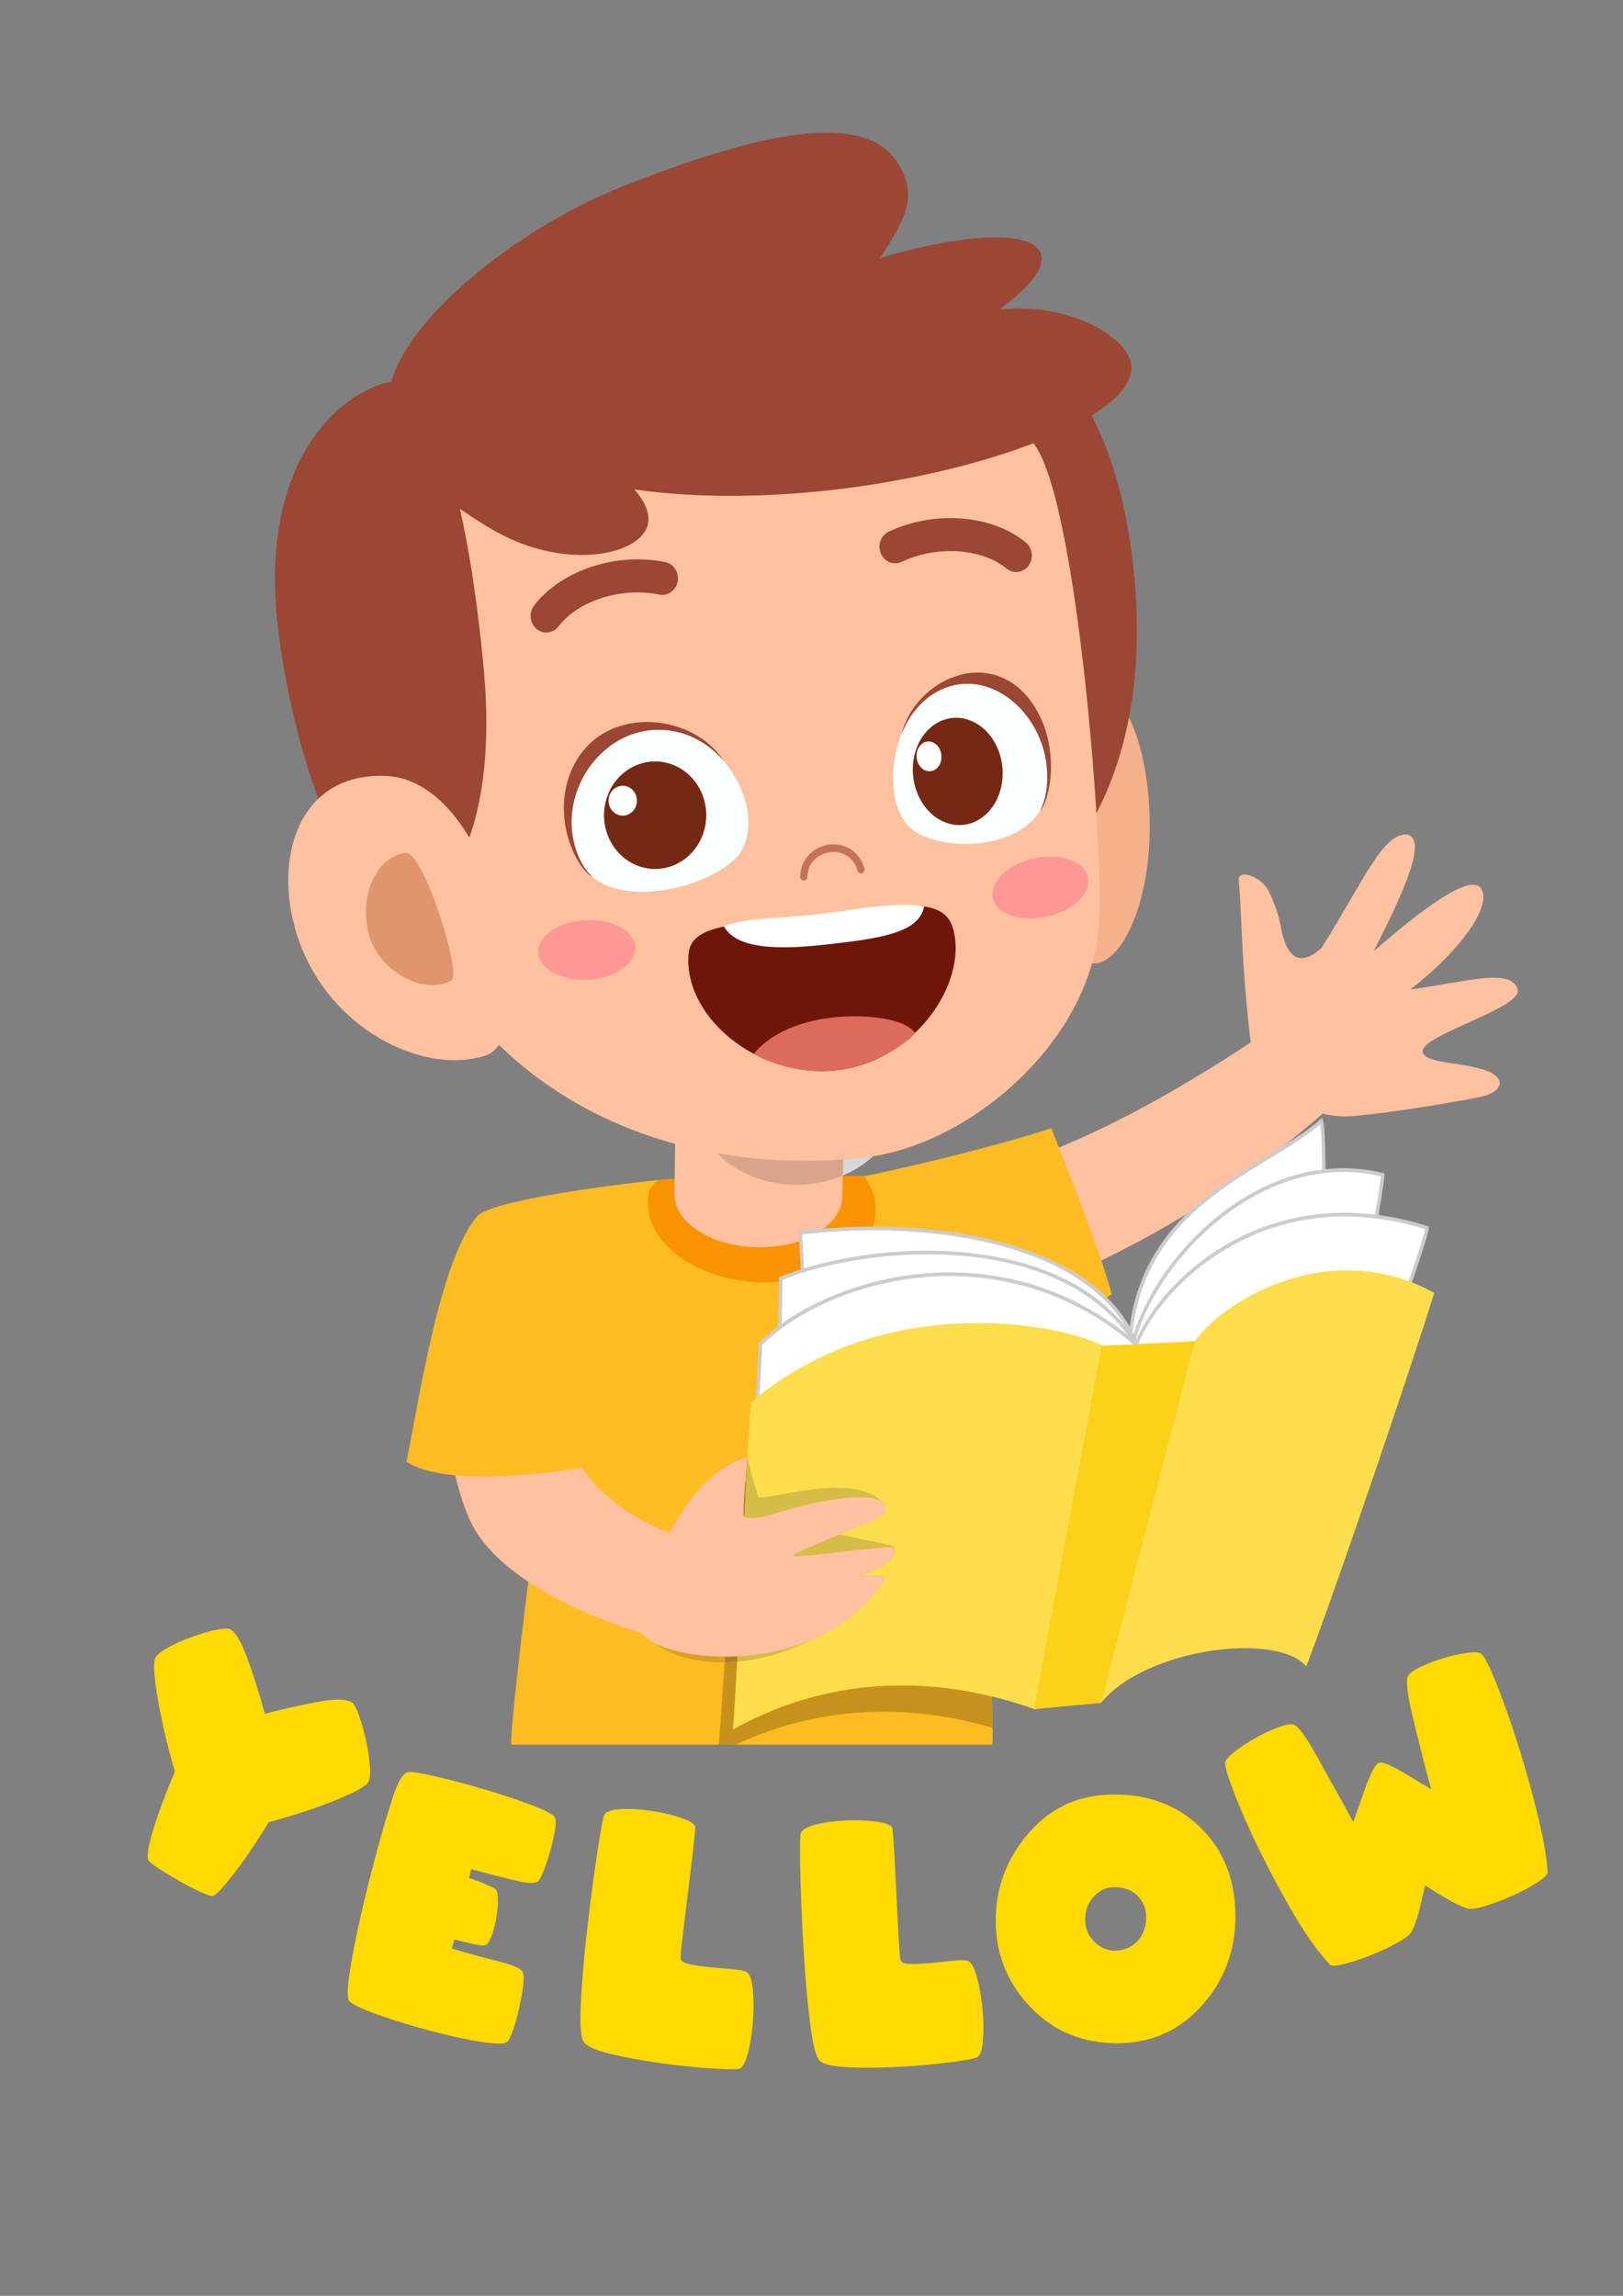 <?xml version="1.0" encoding="UTF-8" standalone="no"?>
<!-- Created with Inkscape (http://www.inkscape.org/) -->

<svg
   width="210mm"
   height="297mm"
   viewBox="0 0 210 297"
   version="1.1"
   id="svg8129"
   inkscape:version="1.2 (1:1.2.1+202207142221+cd75a1ee6d)"
   sodipodi:docname="yellow.svg"
   xmlns:inkscape="http://www.inkscape.org/namespaces/inkscape"
   xmlns:sodipodi="http://sodipodi.sourceforge.net/DTD/sodipodi-0.dtd"
   xmlns="http://www.w3.org/2000/svg"
   xmlns:svg="http://www.w3.org/2000/svg">
  <rect x="0" y="0" width="210" height="297" fill="#808080" stroke="none"/>
  <sodipodi:namedview
     id="namedview8131"
     pagecolor="#ffffff"
     bordercolor="#000000"
     borderopacity="0.25"
     inkscape:showpageshadow="2"
     inkscape:pageopacity="0.0"
     inkscape:pagecheckerboard="0"
     inkscape:deskcolor="#d1d1d1"
     inkscape:document-units="mm"
     showgrid="false"
     inkscape:zoom="0.78127806"
     inkscape:cx="397.42573"
     inkscape:cy="459.5035"
     inkscape:window-width="1920"
     inkscape:window-height="1031"
     inkscape:window-x="0"
     inkscape:window-y="25"
     inkscape:window-maximized="1"
     inkscape:current-layer="layer1" />
  <defs
     id="defs8126" />
  <g
     inkscape:label="Layer 1"
     inkscape:groupmode="layer"
     id="layer1">
    <path
       d="m 128.378,225.7 c 0.478,-0.313 -1.93,-60.169 -6.474,-72.42 -4.584,0.389 -13.275,0.38 -22.127,0.374 -8.863,-0.009 -17.889,-0.018 -23.122,0.371 -4.187,13.813 -11.086,71.286 -10.48,71.675 h 62.203"
       style="fill:#ffbb22;fill-opacity:1;fill-rule:nonzero;stroke:none;stroke-width:0.03"
       id="path16" />
    <path
       d="m 102.079,201.984 c -0.992,3.114 -2.445,9.185 -3.15,12.384 -10.841,-0.386 -33.23,-7.03 -38.104,-17.656 -4.068,-8.869 -4.22,-26.477 -3.119,-30.022 5.567,-1.684 9.581,-2.46 16.508,-3.944 -0.469,11.67 -0.114,24.878 1.448,27.639 5.706,7.69 15.712,9.9 26.417,11.6"
       style="fill:#ffc19f;fill-opacity:1;fill-rule:nonzero;stroke:none;stroke-width:0.03"
       id="path18" />
    <path
       d="m 75.609,189.786 c -3.477,0.687 -18.039,2.715 -23.009,-0.705 1.798,-9.052 4.411,-26.334 9.241,-31.85 2.667,-2.338 22.521,-4.561 25.049,-4.74 -0.56,2.429 -11.937,16.814 -12.41,17.845 0,6.908 1.129,19.45 1.129,19.45"
       style="fill:#ffbb22;fill-opacity:1;fill-rule:nonzero;stroke:none;stroke-width:0.03"
       id="path20" />
    <path
       d="m 165.622,132.319 c 1.976,3.086 7.161,5.409 9.38,8.289 -16.548,15.294 -30.708,22.457 -47.913,29.013 -2.457,-4.08 -4.973,-7.948 -8.272,-15.397 17.588,-3.892 31.322,-11.39 46.806,-21.904"
       style="fill:#ffc19f;fill-opacity:1;fill-rule:nonzero;stroke:none;stroke-width:0.03"
       id="path22" />
    <path
       d="m 136.037,145.965 c -5.149,1.7 -16.29,4.619 -25.299,6.422 1.961,5.883 10.217,17.225 14.404,25.157 2.345,-1.271 13.649,-7.121 18.7,-10.079 -1.363,-5.47 -6.549,-18.277 -7.804,-21.5"
       style="fill:#ffbb22;fill-opacity:1;fill-rule:nonzero;stroke:none;stroke-width:0.03"
       id="path24" />
    <path
       d="m 113.296,156.714 c 0.067,-1.648 -0.536,-3.205 -1.553,-4.616 -1.741,0.006 -3.53,0 -5.358,-0.006 -6.769,-0.027 -14.063,-0.052 -21.33,0.572 -1.034,1.274 -1.139,1.171 -1.202,2.74 -0.218,5.43 6.196,10.125 14.326,10.484 8.13,0.362 14.898,-3.746 15.116,-9.173"
       style="fill:#f99300;fill-opacity:1;fill-rule:nonzero;stroke:none;stroke-width:0.03"
       id="path26" />
    <path
       d="m 87.516,137.017 -0.252,17.395 c -0.054,3.74 4.768,6.85 10.77,6.948 6.002,0.094 10.912,-2.861 10.966,-6.601 l 0.252,-17.395 -21.736,-0.347"
       style="fill:#ffc19f;fill-opacity:1;fill-rule:nonzero;stroke:none;stroke-width:0.03"
       id="path28" />
    <path
       d="m 109.04,152.086 0.213,-14.722 -19.51,-0.313 c 1.753,-5.123 7.062,-8.848 13.339,-8.848 7.707,0 13.954,5.616 13.954,12.539 0,5.011 -3.27,9.334 -7.997,11.344"
       style="fill:#d7d7d7;fill-opacity:1;fill-rule:nonzero;stroke:none;stroke-width:0.03"
       id="path30" />
    <path
       d="m 103.082,153.281 c -7.706,0 -13.954,-5.613 -13.954,-12.539 0,-1.283 0.215,-2.524 0.615,-3.691 l 19.51,0.313 -0.213,14.722 c -1.807,0.766 -3.826,1.195 -5.958,1.195"
       style="fill:#d7a68a;fill-opacity:1;fill-rule:nonzero;stroke:none;stroke-width:0.03"
       id="path32" />
    <path
       d="m 148.749,105.632 c 0.332,10.535 -3.339,18.645 -6.998,19.013 -3.659,0.368 -5.628,-7.62 -6.53,-17.544 -0.902,-9.924 1.33,-18.292 4.991,-18.635 5.004,-0.468 8.226,7.267 8.537,17.167"
       style="fill:#f4b18c;fill-opacity:1;fill-rule:nonzero;stroke:none;stroke-width:0.03"
       id="path34" />
    <path
       d="m 146.611,73.089 c 3.974,35.301 -16.426,53.942 -47.495,57.81 C 68.045,134.77 43.471,121.732 39.497,86.431 35.523,51.131 57.386,40.093 88.457,36.223 119.527,32.352 142.637,37.789 146.611,73.089"
       style="fill:#9b4734;fill-opacity:1;fill-rule:nonzero;stroke:none;stroke-width:0.03"
       id="path36" />
    <path
       d="m 142.206,119.488 c -1.087,15.422 -16.962,28.77 -30.378,30.253 -28.195,3.12 -59.316,-10.539 -63.973,-51.908 -4.657,-41.367 15.458,-44.982 43.049,-48.418 18.424,-2.296 33.845,-3.825 42.9,8.039 5.587,7.325 9.069,52.562 8.401,62.033"
       style="fill:#ffc19f;fill-opacity:1;fill-rule:nonzero;stroke:none;stroke-width:0.03"
       id="path38" />
    <path
       d="m 69.646,123.24 c 0.108,2.125 3.003,3.691 6.465,3.494 3.462,-0.195 6.181,-2.074 6.073,-4.199 -0.108,-2.125 -3.003,-3.688 -6.464,-3.494 -3.463,0.195 -6.181,2.077 -6.073,4.199"
       style="fill:#ff9797;fill-opacity:1;fill-rule:nonzero;stroke:none;stroke-width:0.03"
       id="path40" />
    <path
       d="m 128.45,116.089 c 0.389,2.089 3.463,3.214 6.865,2.511 3.402,-0.702 5.846,-2.961 5.457,-5.05 -0.389,-2.089 -3.463,-3.211 -6.865,-2.511 -3.403,0.702 -5.846,2.965 -5.457,5.05"
       style="fill:#ff9797;fill-opacity:1;fill-rule:nonzero;stroke:none;stroke-width:0.03"
       id="path42" />
    <path
       d="m 116.702,94.817 c -2.2,5.54 -1.054,11.086 1.793,12.819 4.29,2.609 13.503,2.11 16.241,-3.056 2.652,-5.002 -0.083,-12.941 -5.928,-15.628 -5.117,-2.353 -9.976,0.505 -12.106,5.865"
       style="fill:#f9feff;fill-opacity:1;fill-rule:nonzero;stroke:none;stroke-width:0.03"
       id="path44" />
    <path
       d="m 133.422,90.761 c -5.273,-7.233 -14.921,-3.004 -16.793,4.245 2.198,-5.537 7.359,-7.924 12.089,-5.75 2.924,1.344 5.266,4.184 6.265,7.595 0.797,2.721 0.7,5.926 -0.401,8.003 1.398,-1.463 2.717,-8.772 -1.16,-14.093"
       style="fill:#9b4734;fill-opacity:1;fill-rule:nonzero;stroke:none;stroke-width:0.03"
       id="path46" />
    <path
       d="m 118.248,98.04 c -0.7,3.709 1.273,7.501 4.406,8.471 3.134,0.97 6.242,-1.253 6.942,-4.962 0.7,-3.706 -1.273,-7.501 -4.406,-8.468 -3.134,-0.97 -6.241,1.253 -6.942,4.959"
       style="fill:#752912;fill-opacity:1;fill-rule:nonzero;stroke:none;stroke-width:0.03"
       id="path48" />
    <path
       d="m 118.631,97.362 c -0.194,1.028 0.353,2.08 1.222,2.35 0.87,0.268 1.732,-0.35 1.926,-1.377 0.195,-1.028 -0.353,-2.08 -1.222,-2.35 -0.87,-0.268 -1.732,0.35 -1.926,1.377"
       style="fill:#fefffe;fill-opacity:1;fill-rule:nonzero;stroke:none;stroke-width:0.03"
       id="path50" />
    <path
       d="m 93.487,98.259 c 3.974,4.625 4.271,10.295 1.629,12.843 -3.981,3.837 -14.244,6.23 -18.703,2.134 -4.319,-3.968 -3.543,-12.427 2.125,-16.823 4.962,-3.852 11.104,-2.627 14.95,1.846"
       style="fill:#f9feff;fill-opacity:1;fill-rule:nonzero;stroke:none;stroke-width:0.03"
       id="path52" />
    <path
       d="m 73.975,99.582 c 3.762,-8.574 15.553,-7.525 19.645,-1.165 -3.971,-4.622 -10.311,-5.3 -14.899,-1.742 -2.835,2.201 -4.611,5.652 -4.751,9.231 -0.112,2.855 0.895,5.896 2.688,7.544 -1.947,-0.964 -5.449,-7.562 -2.683,-13.868"
       style="fill:#9b4734;fill-opacity:1;fill-rule:nonzero;stroke:none;stroke-width:0.03"
       id="path54" />
    <path
       d="m 78.344,103.814 c -0.864,3.734 1.312,7.495 4.861,8.404 3.548,0.909 7.125,-1.38 7.989,-5.114 0.864,-3.731 -1.312,-7.495 -4.861,-8.401 -3.549,-0.909 -7.125,1.38 -7.989,5.111"
       style="fill:#752912;fill-opacity:1;fill-rule:nonzero;stroke:none;stroke-width:0.03"
       id="path56" />
    <path
       d="m 78.792,103.127 c -0.24,1.034 0.364,2.08 1.349,2.332 0.984,0.252 1.977,-0.383 2.216,-1.42 0.24,-1.037 -0.364,-2.08 -1.349,-2.332 -0.984,-0.252 -1.977,0.383 -2.216,1.42"
       style="fill:#fefffe;fill-opacity:1;fill-rule:nonzero;stroke:none;stroke-width:0.03"
       id="path58" />
    <path
       d="m 131.613,73.993 c -0.481,0.033 -0.976,-0.113 -1.387,-0.45 -3.205,-2.636 -9.031,-3.004 -13.565,-0.857 -1.015,0.486 -2.227,0 -2.69,-1.076 -0.461,-1.076 -0.002,-2.344 1.021,-2.828 5.897,-2.8 13.359,-2.204 17.739,1.39 0.885,0.727 1.041,2.074 0.351,3.004 -0.372,0.499 -0.912,0.778 -1.469,0.818"
       style="fill:#9b4734;fill-opacity:1;fill-rule:nonzero;stroke:none;stroke-width:0.03"
       id="path60" />
    <path
       d="m 71.026,81.795 c -0.552,0.094 -1.138,-0.046 -1.609,-0.444 -0.874,-0.739 -1.015,-2.086 -0.312,-3.007 3.476,-4.555 10.606,-6.926 16.968,-5.628 1.102,0.225 1.825,1.347 1.611,2.508 -0.211,1.158 -1.289,1.916 -2.385,1.694 -4.885,-1.003 -10.476,0.769 -13.02,4.105 -0.327,0.429 -0.778,0.687 -1.253,0.772"
       style="fill:#9b4734;fill-opacity:1;fill-rule:nonzero;stroke:none;stroke-width:0.03"
       id="path62" />
    <path
       d="m 111.459,112.987 c -0.223,0.027 -0.438,-0.119 -0.502,-0.35 -0.458,-1.663 -1.853,-2.597 -3.557,-2.387 -1.712,0.213 -2.889,1.493 -2.928,3.183 -0.007,0.271 -0.222,0.483 -0.478,0.477 -0.257,-0.006 -0.461,-0.231 -0.455,-0.502 0.05,-2.165 1.593,-3.865 3.751,-4.132 2.146,-0.268 3.98,0.973 4.563,3.083 0.072,0.261 -0.071,0.535 -0.318,0.611 l -0.076,0.015"
       style="fill:#c4735b;fill-opacity:1;fill-rule:nonzero;stroke:none;stroke-width:0.03"
       id="path64" />
    <path
       d="m 62.655,87.337 c 1.507,17.386 -3.363,29.165 -10.357,30.016 C 45.304,118.202 37.819,98.025 35.914,80.685 33.732,60.824 42.815,51.632 49.7,49.58 56.474,47.561 60.942,67.577 62.655,87.337"
       style="fill:#9b4734;fill-opacity:1;fill-rule:nonzero;stroke:none;stroke-width:0.03"
       id="path66" />
    <path
       d="m 39.154,122.927 c 4.505,10.776 15.984,16.072 23.631,13.646 7.647,-2.426 1.589,-35.681 -12.949,-36.198 -12.107,-0.432 -14.916,12.427 -10.682,22.552"
       style="fill:#ffc19f;fill-opacity:1;fill-rule:nonzero;stroke:none;stroke-width:0.03"
       id="path68" />
    <path
       d="m 47.764,120.99 c 1.332,4.649 7.008,7.808 10.63,5.856 1.412,-0.76 -3.609,-16.908 -5.986,-16.513 -4.02,0.672 -5.976,6.008 -4.643,10.657"
       style="fill:#e0956c;fill-opacity:1;fill-rule:nonzero;stroke:none;stroke-width:0.03"
       id="path70" />
    <path
       d="m 123.287,120.038 c 2.131,7.237 -5.335,17.957 -16.084,18.499 -9.79,0.49 -18.79,-7.279 -18.112,-15.145 0.36,-4.175 7.145,-3.758 16.732,-4.938 9.575,-1.18 16.168,-2.819 17.465,1.584"
       style="fill:#701608;fill-opacity:1;fill-rule:nonzero;stroke:none;stroke-width:0.03"
       id="path72" />
    <path
       d="m 107.651,131.641 c -4.504,0.523 -8.112,2.214 -10.124,4.689 2.715,1.535 6.56,2.533 10.325,2.162 4.599,-0.45 8.844,-2.943 10.554,-4.822 -1.32,-2.019 -6.728,-2.496 -10.756,-2.028"
       style="fill:#dd6b5b;fill-opacity:1;fill-rule:nonzero;stroke:none;stroke-width:0.03"
       id="path74" />
    <path
       d="m 119.564,117.269 c -3.423,-0.672 -8.444,0.35 -13.216,0.94 -5.384,0.663 -9.41,0.417 -12.694,1.608 1.602,2.931 6.853,3.08 13.057,2.393 7.165,-0.791 12.233,-1.52 12.852,-4.941"
       style="fill:#ffffff;fill-opacity:1;fill-rule:nonzero;stroke:none;stroke-width:0.03"
       id="path76" />
    <path
       d="m 129.329,40.027 c 3.883,-2.822 5.963,-5.436 5.342,-7.215 -1.071,-3.074 -9.836,-2.688 -20.81,0.578 3.612,-5.467 4.668,-8.082 2.556,-11.907 -4.245,-7.696 -19.014,-3.977 -35.538,2.499 -17.115,6.71 -34.112,22.482 -29.868,30.174 -5.243,2.004 8.01,12.004 14.042,15.081 8.607,4.384 17.481,2.554 18.701,-1.137 0.467,-1.417 -0.19,-3.092 -1.681,-4.795 6.601,0.979 14.832,1.146 23.699,0.28 21.015,-2.055 41.162,-9.611 40.622,-16.273 -0.291,-3.588 -7.779,-8.209 -17.067,-7.285"
       style="fill:#9b4734;fill-opacity:1;fill-rule:nonzero;stroke:none;stroke-width:0.03"
       id="path78" />
    <path
       d="m 184.158,136.302 c 0.476,0.772 1.828,0.946 3.926,1.289 1.817,0.298 4.557,0.66 5.552,1.678 1.063,1.092 -0.045,2.22 -2.161,2.648 -3.493,0.711 -11.437,2.013 -15.423,2.362 -6.756,1.052 -13.591,-3.652 -14.334,-10.314 -1.114,-9.994 -0.961,-13.941 -1.43,-20.11 -0.116,-1.52 2.97,-0.432 3.873,1.429 1.934,3.986 1.352,5.525 2.501,7.483 1.121,1.909 2.778,1.271 4.343,-0.143 5.682,-9.119 8.017,-15.002 11.145,-14.652 2.532,0.718 -0.575,7.556 -4.416,15.099 6.801,-5.966 12.725,-10.158 13.934,-8.073 1.43,2.466 -3.205,8.392 -9.183,12.998 6.72,-0.848 12.928,-2.892 13.88,-0.055 0.853,2.545 -13.55,6.181 -12.208,8.358"
       style="fill:#ffc19f;fill-opacity:1;fill-rule:nonzero;stroke:none;stroke-width:0.03"
       id="path80" />
    <path
       d="m 95.195,225.7 h -2.186 c 0.249,-3.117 0.498,-6.765 0.747,-10.654 0.528,-0.009 1.07,-0.036 1.625,-0.085 -0.173,3.22 -0.349,6.206 -0.53,8.769 3.129,-1.724 10.78,-5.704 21.842,-5.704 3.542,0 7.433,0.407 11.638,1.429 0.053,1.657 0.086,3.031 0.099,4.068 -5.163,-1.505 -9.89,-2.08 -14.115,-2.08 -8.707,0 -15.28,2.445 -19.119,4.257"
       style="fill:#c7921b;fill-opacity:1;fill-rule:nonzero;stroke:none;stroke-width:0.03"
       id="path82" />
    <path
       d="m 168.702,207.74 c 1.79,-7.936 3.339,-59.266 2.261,-62.723 -7.691,6.829 -25.39,10.818 -24.846,31.862 l 22.585,30.862"
       style="fill:#ffffff;fill-opacity:1;fill-rule:nonzero;stroke:none;stroke-width:0.03"
       id="path84" />
    <path
       d="m 164.182,149.939 c -8.115,4.935 -18.211,11.074 -17.835,26.854 l 22.237,30.387 c 1.781,-9.459 3.077,-56.259 2.238,-61.726 -1.83,1.56 -4.169,2.983 -6.64,4.485 z m -18.292,27.024 v -0.067 c -0.418,-16.124 9.828,-22.369 18.062,-27.374 2.584,-1.575 5.028,-3.062 6.865,-4.689 l 0.26,-0.231 0.104,0.341 c 1.013,3.244 -0.364,54.459 -2.254,62.851 l -0.111,0.496 -22.927,-31.327"
       style="fill:#cccccc;fill-opacity:1;fill-rule:nonzero;stroke:none;stroke-width:0.03"
       id="path86" />
    <path
       d="m 168.702,207.74 c 1.79,-7.936 10.27,-53.854 10.202,-55.748 -16.874,-4.196 -32.279,13.658 -32.787,24.887 0.022,0.204 9.643,31.369 10.431,34.24 2.313,-2.274 8.792,-4.947 12.154,-3.378"
       style="fill:#ffffff;fill-opacity:1;fill-rule:nonzero;stroke:none;stroke-width:0.03"
       id="path88" />
    <path
       d="m 168.54,207.409 c 1.787,-8.106 9.843,-51.592 10.128,-55.228 -6.85,-1.639 -14.204,0.295 -20.706,5.449 -6.547,5.19 -11.315,13.093 -11.611,19.231 0.126,0.453 9.556,31.202 10.316,33.826 1.696,-1.49 5.205,-3.196 8.338,-3.582 1.293,-0.158 2.524,-0.091 3.535,0.304 z m -19.203,-19.192 c -2.922,-9.529 -3.437,-11.235 -3.448,-11.363 0.286,-6.273 5.133,-14.333 11.794,-19.612 6.675,-5.288 14.228,-7.243 21.275,-5.488 l 0.17,0.043 0.008,0.185 c 0.068,2.019 -8.436,47.94 -10.21,55.812 l -0.065,0.283 -0.251,-0.119 c -3.131,-1.459 -9.541,1.009 -11.903,3.335 l -0.274,0.271 c 0,0 -4.193,-13.88 -7.095,-23.348"
       style="fill:#cccccc;fill-opacity:1;fill-rule:nonzero;stroke:none;stroke-width:0.03"
       id="path90" />
    <path
       d="m 168.192,208.077 c 1.79,-7.936 16.509,-47.35 16.441,-49.245 -22.55,-7.063 -37.308,9.727 -38.516,18.046 0.022,0.204 9.643,31.369 10.431,34.24 2.313,-2.274 8.282,-4.609 11.644,-3.041"
       style="fill:#ffffff;fill-opacity:1;fill-rule:nonzero;stroke:none;stroke-width:0.03"
       id="path92" />
    <path
       d="m 168.032,207.749 c 1.097,-4.564 5.696,-17.641 9.763,-29.207 3.255,-9.255 6.339,-18.027 6.593,-19.532 -12.407,-3.828 -21.592,-0.252 -27.123,3.436 -6.677,4.451 -10.333,10.578 -10.915,14.415 0.149,0.523 9.556,31.202 10.316,33.826 1.689,-1.496 4.765,-2.928 7.619,-3.281 1.358,-0.167 2.666,-0.088 3.747,0.344 z m -18.695,-19.532 c -2.922,-9.529 -3.438,-11.235 -3.448,-11.32 v -0.043 c 0.573,-3.941 4.3,-10.265 11.132,-14.817 5.634,-3.758 15.014,-7.401 27.677,-3.436 l 0.16,0.049 0.007,0.173 c 0.029,0.879 -2.504,8.127 -6.638,19.885 -4.147,11.794 -8.848,25.164 -9.811,29.423 l -0.065,0.286 -0.251,-0.119 c -3.235,-1.508 -9.14,0.775 -11.393,2.995 l -0.274,0.271 c 0,0 -4.193,-13.88 -7.095,-23.348"
       style="fill:#cccccc;fill-opacity:1;fill-rule:nonzero;stroke:none;stroke-width:0.03"
       id="path94" />
    <path
       d="m 117.263,212.173 c -5.551,-7.109 -11.209,-6.017 -11.597,-18.35 -0.074,-2.332 -1.857,-27.082 -2.106,-34.343 18.4,-2.238 38.643,1.94 43.441,14.418 0.038,0.201 0.281,32.716 0.093,35.708 -4.329,-1.49 -9.135,-2.192 -14.167,-1.894 -5.76,0.338 -11.096,1.943 -15.664,4.46"
       style="fill:#ffffff;fill-opacity:1;fill-rule:nonzero;stroke:none;stroke-width:0.03"
       id="path96" />
    <path
       d="m 103.798,159.696 c 0.172,4.704 2.07,33.248 2.099,34.118 0.26,8.282 2.938,10.438 6.33,13.163 1.569,1.262 3.343,2.688 5.095,4.889 4.693,-2.551 10.088,-4.053 15.593,-4.397 4.834,-0.286 9.53,0.325 13.962,1.812 0.176,-4.561 -0.084,-34.264 -0.105,-35.316 -4.933,-12.731 -25.68,-16.322 -42.974,-14.269 m 43.223,50.142 c -4.462,-1.539 -9.2,-2.171 -14.082,-1.882 -5.509,0.316 -10.899,1.858 -15.572,4.43 l -0.164,0.091 -0.119,-0.149 c -1.754,-2.25 -3.551,-3.694 -5.137,-4.968 -3.488,-2.803 -6.242,-5.017 -6.513,-13.527 -0.028,-0.864 -2.112,-34.565 -2.112,-34.565 l 0.211,-0.024 c 17.521,-2.131 38.66,1.517 43.693,14.607 0.017,0.094 0.294,32.582 0.095,35.772 l -0.019,0.31 -0.282,-0.094"
       style="fill:#cccccc;fill-opacity:1;fill-rule:nonzero;stroke:none;stroke-width:0.03"
       id="path98" />
    <path
       d="m 117.263,212.173 c -5.551,-7.109 -9.622,-13.874 -15.604,-20.597 -1.53,-1.718 -0.697,-19.645 -0.626,-26.173 10.8,-4.485 36.406,-6.704 45.967,8.495 0.038,0.201 0.281,32.716 0.093,35.708 -4.329,-1.49 -9.135,-2.192 -14.167,-1.894 -5.76,0.338 -11.096,1.943 -15.664,4.46"
       style="fill:#ffffff;fill-opacity:1;fill-rule:nonzero;stroke:none;stroke-width:0.03"
       id="path100" />
    <path
       d="m 101.262,165.571 c -0.016,1.256 -0.058,2.907 -0.104,4.771 -0.188,7.389 -0.497,19.757 0.671,21.068 3.662,4.12 6.551,8.17 9.609,12.457 1.856,2.603 3.774,5.291 5.884,8 4.693,-2.551 10.088,-4.053 15.593,-4.397 4.834,-0.286 9.53,0.325 13.962,1.812 0.174,-4.552 -0.087,-34.157 -0.105,-35.316 -9.516,-15.032 -34.633,-12.846 -45.511,-8.395 m 45.759,44.267 c -4.462,-1.539 -9.2,-2.171 -14.082,-1.882 -5.509,0.316 -10.899,1.858 -15.572,4.43 l -0.164,0.091 -0.119,-0.149 c -2.162,-2.773 -4.119,-5.519 -6.012,-8.173 -3.053,-4.275 -5.935,-8.316 -9.579,-12.412 -1.199,-1.344 -1.058,-10.9 -0.794,-21.418 0.049,-1.94 0.105,-5.087 0.105,-5.087 l 0.144,-0.058 c 10.939,-4.552 36.576,-6.79 46.253,8.583 l 0.026,0.085 c 0.017,0.094 0.294,32.582 0.095,35.772 l -0.019,0.31 -0.282,-0.094"
       style="fill:#cccccc;fill-opacity:1;fill-rule:nonzero;stroke:none;stroke-width:0.03"
       id="path102" />
    <path
       d="m 117.263,212.173 c -5.551,-7.109 -12.838,-13.859 -18.82,-20.581 -1.53,-1.718 0.059,-14.668 -0.09,-17.659 8.051,-8.325 30.652,-15.352 48.647,-0.033 0.038,0.201 0.281,32.716 0.093,35.708 -4.329,-1.49 -9.135,-2.192 -14.167,-1.894 -5.76,0.338 -11.096,1.943 -15.664,4.46"
       style="fill:#ffffff;fill-opacity:1;fill-rule:nonzero;stroke:none;stroke-width:0.03"
       id="path104" />
    <path
       d="m 98.586,174.029 c 0.035,0.988 -0.087,2.864 -0.226,5.023 -0.292,4.488 -0.732,11.274 0.253,12.375 2.277,2.56 4.799,5.178 7.236,7.714 3.96,4.117 8.056,8.374 11.473,12.725 4.693,-2.551 10.088,-4.053 15.593,-4.397 4.834,-0.286 9.53,0.325 13.962,1.812 0.172,-4.509 -0.079,-33.601 -0.102,-35.264 -18.422,-15.601 -40.75,-7.583 -48.189,0.012 m 48.435,35.808 c -4.462,-1.539 -9.2,-2.171 -14.082,-1.882 -5.509,0.316 -10.899,1.858 -15.572,4.43 l -0.164,0.091 -0.119,-0.149 c -3.424,-4.391 -7.561,-8.687 -11.559,-12.84 -2.44,-2.539 -4.965,-5.163 -7.249,-7.729 -1.037,-1.161 -0.783,-6.458 -0.375,-12.743 0.143,-2.226 0.269,-4.144 0.221,-5.072 l -0.003,-0.106 0.073,-0.079 c 7.476,-7.729 30.228,-15.987 48.953,-0.049 l 0.056,0.055 0.026,0.085 c 0.017,0.094 0.294,32.582 0.095,35.772 l -0.019,0.31 -0.282,-0.094"
       style="fill:#cccccc;fill-opacity:1;fill-rule:nonzero;stroke:none;stroke-width:0.03"
       id="path106" />
    <path
       d="m 169.017,215.572 c 3.862,-10.079 13.645,-38.876 16.556,-48.314 -14.083,-7.793 -28.818,1.855 -31.62,7.252 0.022,0.201 -12.278,42.914 -11.49,45.781 5.816,-7.115 22.794,-9.192 26.553,-4.719"
       style="fill:#fcde4c;fill-opacity:1;fill-rule:nonzero;stroke:none;stroke-width:0.03"
       id="path108" />
    <path
       d="m 94.852,223.73 c 0.794,-11.247 1.485,-30.609 2.296,-42.279 17.324,-14.762 40.467,-10.155 45.632,-7.303 0.037,0.201 -8.589,44.015 -8.777,47.01 -20.378,-7.27 -34.584,0.055 -39.152,2.572"
       style="fill:#fcde4c;fill-opacity:1;fill-rule:nonzero;stroke:none;stroke-width:0.03"
       id="path110" />
    <path
       d="m 142.464,220.291 -8.688,0.821 8.776,-47.01 12.048,-0.593 -12.136,46.782"
       style="fill:#fcd11a;fill-opacity:1;fill-rule:nonzero;stroke:none;stroke-width:0.03"
       id="path112" />
    <path
       d="m 93.421,215.049 c -4.768,0 -8.333,-1.596 -9.448,-3.46 3.445,1.037 6.841,1.8 9.859,2.265 -0.025,0.398 -0.051,0.797 -0.076,1.192 -0.112,0.003 -0.224,0.003 -0.335,0.003 m 1.229,-14.421 c -2.669,-0.584 -5.231,-1.28 -7.621,-2.186 2.225,-4.728 5.512,-9.094 9.679,-9.885 0.001,0.006 0.002,0.015 0.003,0.021 -0.055,1 -0.111,2.028 -0.166,3.071 -0.441,-0.012 -0.878,-0.024 -1.31,-0.036 -0.196,2.843 -0.39,5.893 -0.585,9.015"
       style="fill:#d7a126;fill-opacity:1;fill-rule:nonzero;stroke:none;stroke-width:0.03"
       id="path114" />
    <path
       d="m 93.832,213.855 c -3.018,-0.465 -6.414,-1.228 -9.859,-2.265 -0.023,-0.036 -0.045,-0.076 -0.066,-0.113 -0.673,-1.244 0.47,-7.398 3.121,-13.035 2.39,0.906 4.953,1.602 7.621,2.186 -0.273,4.397 -0.546,8.936 -0.818,13.226"
       style="fill:#d7a68a;fill-opacity:1;fill-rule:nonzero;stroke:none;stroke-width:0.03"
       id="path116" />
    <path
       d="m 93.757,215.046 c 0.025,-0.395 0.051,-0.794 0.076,-1.192 0.545,0.082 1.078,0.158 1.596,0.222 -0.016,0.298 -0.032,0.593 -0.047,0.885 -0.555,0.049 -1.097,0.076 -1.625,0.085 m 2.325,-14.12 c -0.481,-0.097 -0.957,-0.195 -1.432,-0.298 0.194,-3.123 0.389,-6.172 0.585,-9.015 0.432,0.012 0.869,0.024 1.31,0.036 -0.156,2.986 -0.31,6.124 -0.463,9.277"
       style="fill:#aa8021;fill-opacity:1;fill-rule:nonzero;stroke:none;stroke-width:0.03"
       id="path118" />
    <path
       d="m 95.429,214.076 c -0.519,-0.064 -1.052,-0.14 -1.596,-0.222 0.272,-4.29 0.545,-8.83 0.818,-13.226 0.474,0.103 0.951,0.201 1.432,0.298 -0.217,4.479 -0.433,8.991 -0.653,13.15"
       style="fill:#aa846e;fill-opacity:1;fill-rule:nonzero;stroke:none;stroke-width:0.03"
       id="path120" />
    <path
       d="m 95.382,214.961 c 0.016,-0.292 0.031,-0.587 0.047,-0.885 0.22,-4.159 0.436,-8.672 0.653,-13.15 0.153,-3.153 0.307,-6.291 0.463,-9.277 0.055,-1.043 0.11,-2.071 0.166,-3.071 0.096,0.584 1.181,4.421 1.365,5.072 0.093,0.033 0.227,0.052 0.397,0.052 0.749,0 2.198,-0.307 3.954,-0.614 1.756,-0.307 3.817,-0.614 5.79,-0.614 2.472,0 4.803,0.483 6.218,2.049 0.596,0.66 -6.675,3.144 -6.631,3.633 0.043,0.49 8.044,1.554 8.014,2.077 -0.04,0.699 -0.001,2.15 -4.446,3.515 -0.154,0.049 -0.085,0.061 0.115,0.061 0.14,0 0.345,-0.006 0.583,-0.012 0.237,-0.009 0.508,-0.015 0.78,-0.015 0.918,0 1.856,0.076 1.608,0.49 -1.394,2.326 -4.313,5.272 -9.441,7.86 -3.399,1.715 -6.692,2.572 -9.635,2.831"
       style="fill:#d5bd48;fill-opacity:1;fill-rule:nonzero;stroke:none;stroke-width:0.03"
       id="path122" />
    <path
       d="m 115.818,200.233 c -0.04,0.699 -0.001,2.15 -4.445,3.515 -0.734,0.225 3.585,-0.31 3.085,0.523 -1.393,2.326 -4.174,5.595 -9.441,7.86 -8.952,3.846 -20.439,2.068 -22.198,-1.183 -1.239,-2.286 4.928,-20.493 13.889,-22.391 -0.066,0.426 -0.65,7.002 -0.463,7.659 1.424,0.541 3.302,-0.268 6.801,-1.213 7.198,-1.952 12.568,-1.751 11.447,0.715 -0.386,0.848 -11.893,5.023 -11.849,5.513 0.043,0.49 13.204,-1.52 13.174,-0.997"
       style="fill:#ffc19f;fill-opacity:1;fill-rule:nonzero;stroke:none;stroke-width:0.03"
       id="path124" />
    <path
       d="m 47.544,230.687 c -0.384,0.508 -1.818,1.265 -4.298,2.268 -2.483,1.003 -5.307,1.925 -8.469,2.767 -1.503,2.472 -2.957,4.628 -4.363,6.467 -1.408,1.836 -2.333,2.855 -2.778,3.053 -0.231,0.085 -0.773,-0.064 -1.624,-0.45 -0.854,-0.386 -1.761,-0.854 -2.722,-1.402 -0.964,-0.547 -1.854,-1.085 -2.676,-1.615 -0.82,-0.526 -1.283,-0.9 -1.4,-1.11 -0.252,-0.453 -0.046,-1.803 0.643,-4.062 0.692,-2.262 1.616,-4.725 2.779,-7.385 -0.983,-3.393 -1.717,-6.522 -2.21,-9.392 -0.49,-2.87 -0.612,-4.616 -0.364,-5.239 0.104,-0.389 0.608,-0.839 1.515,-1.353 0.907,-0.514 1.918,-0.979 3.031,-1.393 1.113,-0.414 2.177,-0.733 3.194,-0.958 1.015,-0.222 1.678,-0.258 1.991,-0.1 0.687,0.365 1.422,1.611 2.2,3.728 0.78,2.119 1.542,4.512 2.288,7.185 2.579,-0.666 4.94,-1.186 7.081,-1.569 2.143,-0.38 3.545,-0.337 4.209,0.128 0.275,0.198 0.585,0.8 0.931,1.803 0.347,1.006 0.645,2.101 0.896,3.281 0.25,1.18 0.406,2.296 0.469,3.348 0.06,1.049 -0.047,1.718 -0.323,2.001"
       style="fill:#ffda00;fill-opacity:1;fill-rule:nonzero;stroke:none;stroke-width:0.03"
       id="path126" />
    <path
       d="m 58.469,252.077 c 2.234,0.663 4.266,1.219 6.087,1.669 1.826,0.45 2.845,0.903 3.064,1.365 0.259,0.398 0.152,1.757 -0.322,4.068 -0.476,2.311 -0.987,3.934 -1.562,4.859 -0.243,0.392 -1.345,0.435 -3.294,0.137 -1.949,-0.298 -4.102,-0.76 -6.458,-1.38 -2.356,-0.623 -4.592,-1.298 -6.711,-2.031 -2.118,-0.73 -3.456,-1.347 -4.029,-1.836 -0.333,-0.283 -0.349,-1.456 -0.035,-3.533 0.312,-2.08 0.775,-4.482 1.387,-7.209 0.612,-2.727 1.296,-5.488 2.056,-8.289 0.757,-2.797 1.419,-5.063 1.987,-6.79 0.27,-0.964 0.593,-1.821 0.969,-2.569 0.376,-0.748 0.75,-1.177 1.125,-1.277 0.374,-0.103 1.542,0.07 3.505,0.52 1.963,0.447 4.061,1 6.297,1.657 2.235,0.66 4.285,1.338 6.149,2.04 1.864,0.702 2.893,1.241 3.09,1.624 0.264,0.401 0.132,1.621 -0.394,3.664 -0.522,2.04 -1.063,3.539 -1.639,4.479 -0.271,0.441 -1.252,0.459 -2.93,0.061 -1.681,-0.398 -3.632,-0.897 -5.855,-1.499 -0.045,0.158 -0.093,0.35 -0.137,0.569 -0.05,0.216 -0.09,0.407 -0.122,0.572 1.43,0.474 2.569,0.949 3.416,1.432 0.197,0.134 0.299,0.599 0.306,1.393 0.004,0.794 -0.072,1.636 -0.232,2.524 -0.158,0.891 -0.387,1.688 -0.683,2.396 -0.295,0.708 -0.628,1.037 -0.999,0.979 -0.277,0 -0.757,-0.073 -1.443,-0.219 -0.683,-0.146 -1.438,-0.334 -2.26,-0.559 -0.049,0.173 -0.288,1.025 -0.333,1.186"
       style="fill:#ffda00;fill-opacity:1;fill-rule:nonzero;stroke:none;stroke-width:0.03"
       id="path128" />
    <path
       d="m 89.955,236.418 c -0.025,0.66 -0.143,1.876 -0.357,3.649 -0.212,1.77 -1.127,9.158 -1.307,10.703 -0.183,1.545 -0.254,2.417 -0.215,2.621 0.048,0.331 0.459,0.575 1.236,0.733 0.775,0.152 1.651,0.277 2.622,0.368 0.973,0.094 1.908,0.179 2.809,0.255 0.901,0.073 1.509,0.195 1.822,0.356 0.449,0.237 0.732,1.016 0.851,2.341 0.116,1.32 0.116,2.73 -0.007,4.229 -0.12,1.496 -0.347,2.858 -0.678,4.083 -0.331,1.222 -0.728,1.858 -1.189,1.897 -0.694,0.076 -2.054,0.043 -4.076,-0.106 -2.025,-0.149 -4.153,-0.383 -6.388,-0.699 -2.235,-0.316 -4.294,-0.705 -6.174,-1.165 -1.88,-0.456 -3.007,-0.97 -3.384,-1.535 -0.377,-0.566 -0.497,-2.226 -0.363,-4.983 0.137,-2.755 0.387,-5.771 0.757,-9.043 0.367,-3.272 0.767,-6.376 1.194,-9.313 0.43,-2.937 0.761,-4.877 0.999,-5.814 0.132,-0.556 0.827,-0.873 2.084,-0.946 1.257,-0.076 2.606,-0.006 4.051,0.21 1.445,0.216 2.761,0.526 3.943,0.936 1.184,0.407 1.774,0.815 1.771,1.222"
       style="fill:#ffda00;fill-opacity:1;fill-rule:nonzero;stroke:none;stroke-width:0.03"
       id="path130" />
    <path
       d="m 115.462,236.543 c 0.089,0.651 0.182,1.87 0.276,3.655 0.097,1.782 0.466,9.222 0.555,10.773 0.086,1.557 0.167,2.426 0.24,2.621 0.104,0.316 0.55,0.477 1.341,0.483 0.789,0.003 1.671,-0.043 2.642,-0.134 0.974,-0.094 1.907,-0.189 2.806,-0.286 0.899,-0.097 1.518,-0.097 1.853,0.003 0.483,0.149 0.895,0.86 1.24,2.141 0.342,1.277 0.584,2.664 0.721,4.162 0.139,1.493 0.15,2.876 0.035,4.144 -0.116,1.268 -0.396,1.964 -0.843,2.095 -0.67,0.207 -2.013,0.432 -4.028,0.666 -2.017,0.24 -4.15,0.417 -6.403,0.529 -2.253,0.116 -4.344,0.125 -6.272,0.033 -1.928,-0.094 -3.125,-0.383 -3.593,-0.87 -0.468,-0.483 -0.872,-2.092 -1.214,-4.831 -0.34,-2.736 -0.612,-5.75 -0.811,-9.037 -0.202,-3.29 -0.343,-6.419 -0.427,-9.389 -0.082,-2.971 -0.089,-4.938 -0.017,-5.905 0.033,-0.575 0.663,-1.016 1.886,-1.329 1.224,-0.313 2.563,-0.499 4.021,-0.562 1.458,-0.064 2.806,-0.009 4.039,0.167 1.235,0.176 1.885,0.465 1.952,0.87"
       style="fill:#ffda00;fill-opacity:1;fill-rule:nonzero;stroke:none;stroke-width:0.03"
       id="path132" />
    <path
       d="m 148.293,248.289 c 0.036,-1.216 -0.304,-2.198 -1.019,-2.952 -0.717,-0.751 -1.674,-1.152 -2.87,-1.198 -1.129,-0.04 -2.07,0.347 -2.825,1.161 -0.755,0.815 -1.145,1.767 -1.169,2.852 -0.05,1.317 0.434,2.408 1.452,3.275 1.017,0.864 2.174,1.125 3.468,0.775 0.898,-0.222 1.606,-0.699 2.13,-1.432 0.523,-0.736 0.8,-1.563 0.832,-2.481 z m 11.546,0.198 c -0.143,4.454 -1.711,8.246 -4.713,11.375 -2.999,3.132 -6.758,4.616 -11.274,4.451 -4.354,-0.158 -7.975,-1.833 -10.861,-5.023 -2.886,-3.19 -4.268,-6.975 -4.146,-11.356 0.121,-4.068 1.534,-7.665 4.242,-10.791 2.706,-3.123 6.101,-4.78 10.187,-4.965 4.919,-0.228 8.946,1.192 12.08,4.266 3.131,3.071 4.625,7.088 4.484,12.044"
       style="fill:#ffda00;fill-opacity:1;fill-rule:nonzero;stroke:none;stroke-width:0.03"
       id="path134" />
    <path
       d="m 200.245,242.165 c 0.018,0.325 -0.442,0.787 -1.359,1.377 -0.917,0.593 -1.982,1.158 -3.189,1.694 -1.213,0.538 -2.396,0.982 -3.555,1.338 -1.156,0.356 -1.956,0.45 -2.395,0.274 -0.663,-0.201 -1.564,-0.639 -2.702,-1.314 -1.14,-0.675 -2.02,-1.21 -2.645,-1.608 -0.212,0.903 -0.453,1.916 -0.723,3.038 -0.27,1.122 -0.593,2.092 -0.996,2.885 -0.218,0.429 -0.863,0.924 -1.923,1.505 -1.058,0.575 -2.198,1.107 -3.421,1.596 -1.22,0.49 -2.358,0.864 -3.409,1.122 -1.054,0.258 -1.676,0.277 -1.876,0.064 -1.429,-1.542 -2.967,-3.646 -4.566,-6.37 -1.604,-2.718 -3.078,-5.458 -4.429,-8.209 -1.348,-2.752 -2.45,-5.23 -3.302,-7.434 -0.853,-2.201 -1.26,-3.554 -1.222,-4.05 -0.013,-0.298 0.322,-0.727 1.005,-1.295 0.683,-0.569 1.498,-1.131 2.445,-1.681 0.946,-0.553 1.912,-1.034 2.899,-1.444 0.986,-0.414 1.777,-0.611 2.371,-0.59 0.569,0.027 1.6,1.38 3.091,4.059 1.493,2.676 3.078,5.531 4.757,8.565 0.203,-0.553 0.679,-1.9 1.432,-4.038 0.752,-2.141 1.362,-3.332 1.826,-3.576 0.416,-0.222 1.549,0.228 3.402,1.344 1.851,1.119 2.987,1.797 3.412,2.037 -0.906,-3.36 -1.717,-6.552 -2.432,-9.575 -0.716,-3.022 -0.878,-4.749 -0.486,-5.187 0.388,-0.435 1.066,-0.864 2.03,-1.28 0.962,-0.414 1.957,-0.766 2.986,-1.052 1.026,-0.286 1.975,-0.474 2.84,-0.562 0.869,-0.091 1.4,-0.027 1.597,0.189 0.38,0.322 1.01,1.569 1.887,3.749 0.88,2.174 1.785,4.725 2.722,7.647 0.932,2.919 1.781,5.926 2.544,9.009 0.761,3.086 1.268,5.674 1.384,7.775"
       style="fill:#ffda00;fill-opacity:1;fill-rule:nonzero;stroke:none;stroke-width:0.03"
       id="path136" />
  </g>
</svg>
